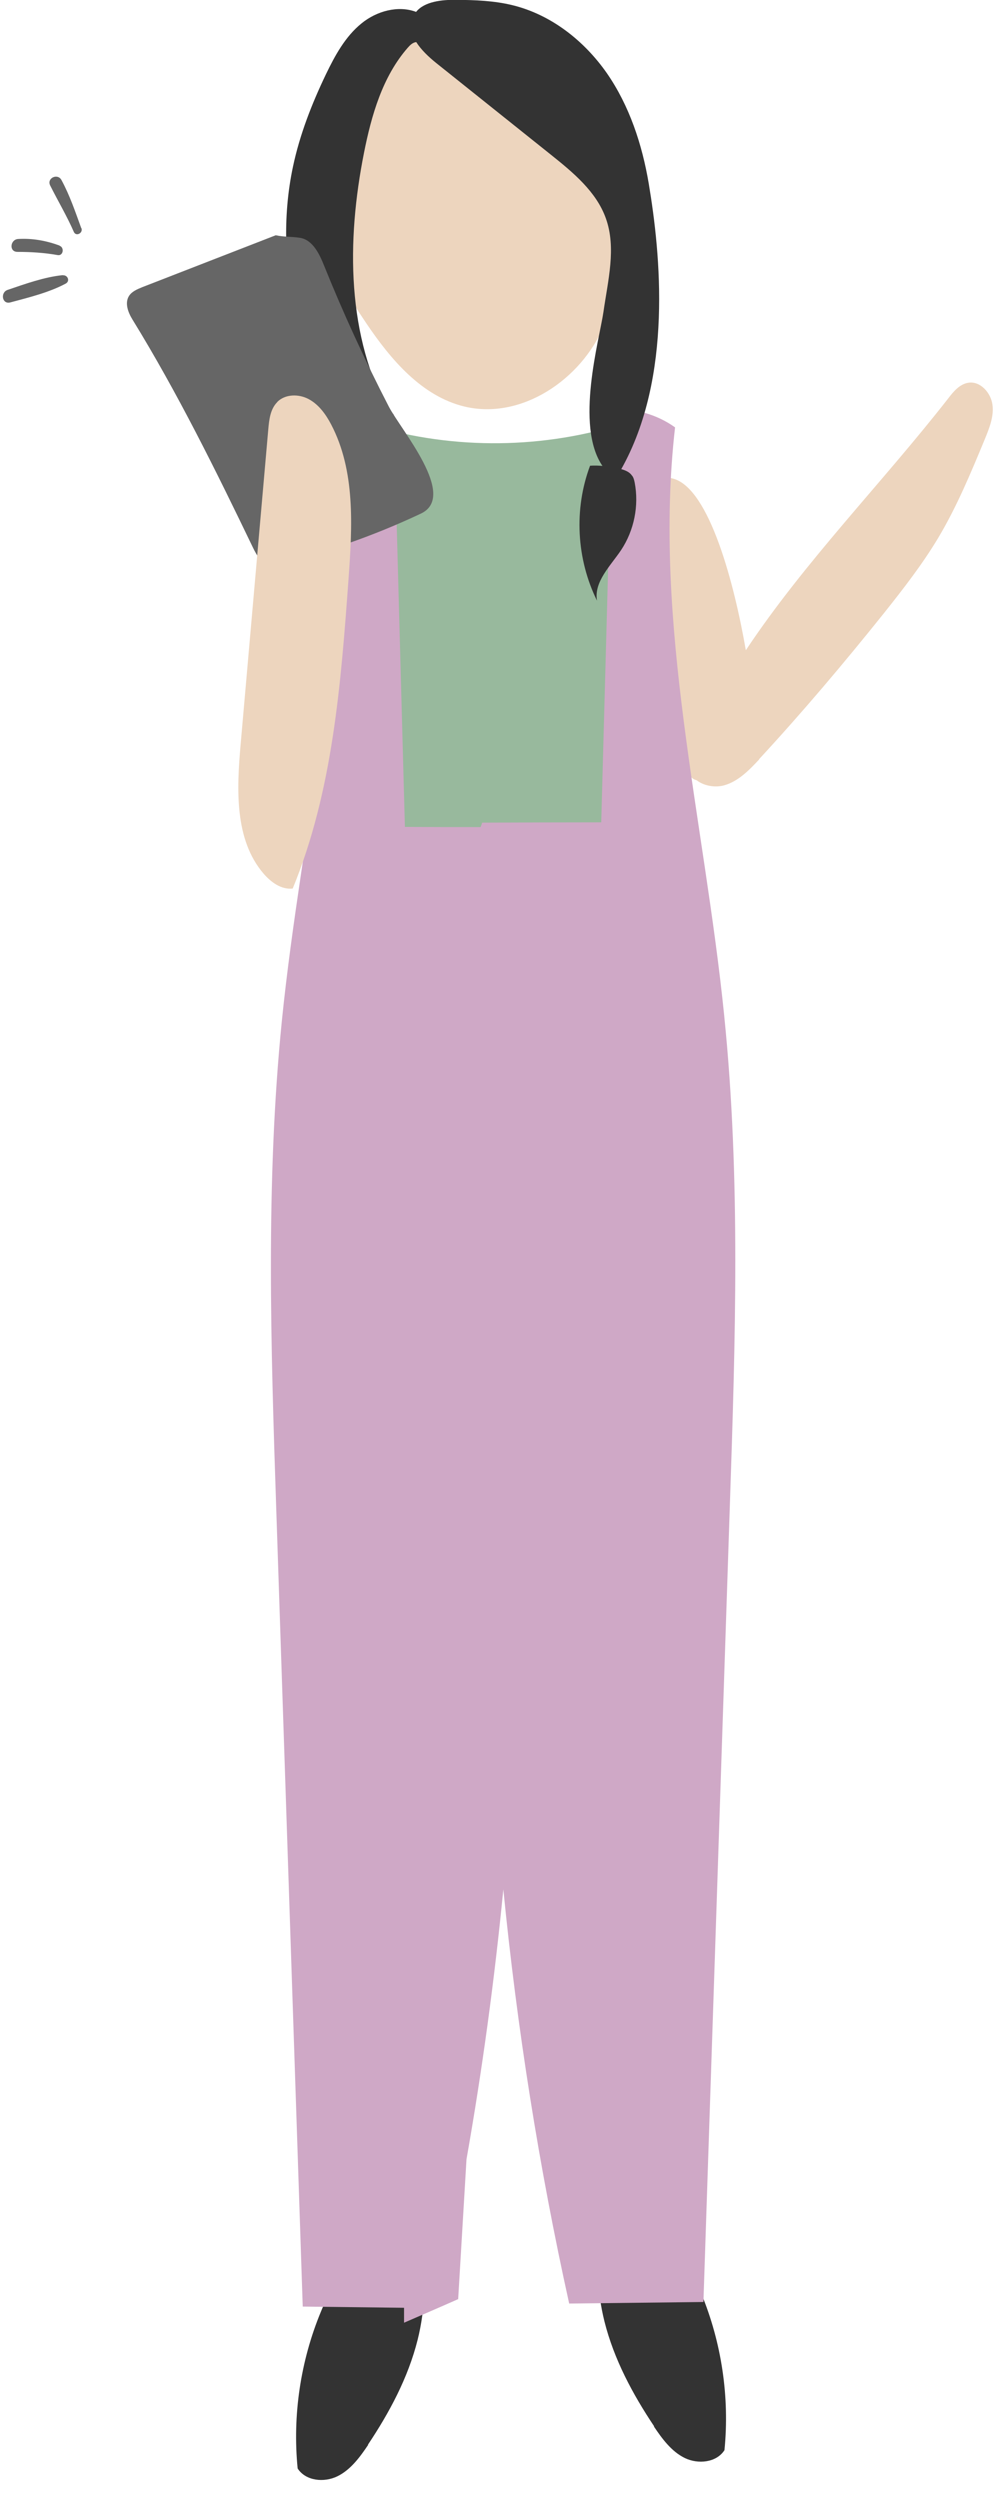 <svg width="45" height="112" viewBox="0 0 45 112" fill="none" xmlns="http://www.w3.org/2000/svg">
<path d="M27.222 40.656C24.803 40.862 22.537 39.189 20.11 39.303C18.886 39.364 17.357 39.744 16.672 38.725C16.368 38.276 16.375 37.691 16.398 37.144C16.604 31.152 16.809 25.153 17.015 19.161C20.742 20.195 24.781 20.074 28.432 18.811C28.409 25.586 28.386 32.361 28.371 39.136C28.371 39.592 28.34 40.109 27.991 40.405C27.785 40.58 27.504 40.633 27.23 40.649L27.222 40.656Z" fill="#98B99D"/>
<path d="M16.49 109.521C17.456 108.076 18.292 106.517 18.718 104.822C18.893 104.122 18.992 103.392 19.023 102.67C19.03 102.457 19.023 102.229 18.886 102.069C18.764 101.932 18.566 101.895 18.384 101.864C17.243 101.689 15.919 101.568 15.09 102.381C14.763 102.7 14.558 103.134 14.383 103.56C13.47 105.765 13.105 108.205 13.341 110.585C13.706 111.148 14.527 111.224 15.12 110.935C15.714 110.646 16.132 110.076 16.505 109.521H16.49Z" fill="#333333"/>
<path d="M29.322 108.7C28.356 107.255 27.519 105.696 27.093 104.001C26.918 103.301 26.819 102.571 26.789 101.849C26.781 101.636 26.789 101.408 26.926 101.248C27.047 101.111 27.245 101.073 27.428 101.043C28.569 100.868 29.892 100.746 30.721 101.56C31.048 101.879 31.254 102.313 31.429 102.738C32.342 104.943 32.707 107.384 32.471 109.764C32.106 110.327 31.284 110.403 30.691 110.114C30.098 109.825 29.679 109.255 29.306 108.7H29.322Z" fill="#333333"/>
<path d="M34.023 34.011C35.977 31.897 37.833 29.7 39.629 27.457C40.488 26.377 41.34 25.282 42.047 24.104C42.884 22.704 43.515 21.184 44.139 19.678C44.344 19.176 44.557 18.652 44.481 18.119C44.405 17.587 43.934 17.063 43.401 17.146C43.013 17.207 42.732 17.542 42.496 17.853C39.53 21.648 36.076 25.145 33.429 29.129C32.92 26.194 31.809 21.891 30.174 21.442C29.793 21.336 29.383 21.442 28.941 21.83C28.348 22.355 28.219 23.107 28.226 23.738C28.249 24.963 28.576 26.065 28.85 27.191C29.421 29.578 29.831 31.927 30.645 34.201C30.744 34.467 30.843 34.748 31.086 34.9C31.124 34.923 31.178 34.938 31.223 34.954C31.55 35.205 32.037 35.296 32.456 35.182C33.087 35.007 33.574 34.505 34.023 34.026V34.011Z" fill="#EDD5BE"/>
<path d="M32.463 45.53C31.573 36.725 29.253 27.936 30.257 19.146C29.451 18.568 28.439 18.279 27.451 18.34C27.283 24.506 27.116 30.673 26.948 36.839C25.169 36.839 23.389 36.847 21.609 36.854C21.594 36.923 21.563 36.991 21.54 37.052C20.407 37.052 19.274 37.052 18.148 37.044C17.98 30.878 17.813 24.712 17.646 18.545C16.657 18.484 15.645 18.773 14.839 19.351C15.843 28.141 13.523 36.93 12.633 45.735C11.903 52.996 12.139 60.311 12.382 67.61C12.778 79.517 13.173 91.424 13.569 103.331L18.11 103.385C18.11 103.605 18.11 103.826 18.11 104.054C18.916 103.704 19.73 103.354 20.536 102.997C20.658 100.906 20.787 98.823 20.909 96.732C21.616 92.725 22.164 88.695 22.56 84.642C23.176 90.877 24.157 97.074 25.511 103.195C27.519 103.172 29.52 103.149 31.528 103.126C31.923 91.219 32.319 79.312 32.714 67.405C32.958 60.113 33.201 52.791 32.463 45.538V45.53Z" fill="#CFA8C6"/>
<path d="M26.857 6.912C26.583 6.136 26.249 5.376 25.823 4.677C24.324 2.236 20.293 -0.745 17.456 1.407C16.794 1.909 16.322 2.608 15.889 3.316C15.44 4.038 15.022 4.783 14.717 5.581C14.147 7.079 13.972 8.828 14.345 10.402C14.694 11.862 15.585 13.238 16.414 14.477C17.517 16.112 18.901 17.747 20.81 18.211C23.358 18.827 26.051 17.009 27.07 14.591C28.09 12.174 27.732 9.383 26.85 6.912H26.857Z" fill="#EDD5BE"/>
<path d="M28.325 21.305C28.219 21.146 28.029 21.07 27.846 21.016C30.166 16.888 29.603 11.36 29.078 8.227C28.782 6.471 28.211 4.737 27.2 3.278C26.18 1.818 24.689 0.647 22.955 0.229C22.141 0.031 21.297 0.001 20.46 -0.007C19.814 -0.015 19.03 0.061 18.65 0.533C17.844 0.229 16.878 0.495 16.201 1.05C15.478 1.635 15.014 2.487 14.611 3.323C13.972 4.654 13.432 6.038 13.128 7.482C12.656 9.718 12.755 12.067 13.287 14.287C13.477 15.078 13.721 15.861 14.147 16.561C14.748 17.557 15.661 18.317 16.566 19.055C16.733 19.192 16.9 19.328 17.113 19.374C17.319 19.42 17.577 19.328 17.638 19.123C17.699 18.948 17.6 18.758 17.501 18.591C15.524 15.093 15.531 10.79 16.315 6.844C16.649 5.163 17.144 3.437 18.27 2.145C18.376 2.023 18.498 1.901 18.657 1.886C18.878 2.236 19.22 2.555 19.54 2.814C21.259 4.19 22.978 5.559 24.697 6.935C25.686 7.726 26.728 8.585 27.154 9.779C27.633 11.109 27.245 12.577 27.047 13.976C26.865 15.215 25.762 19.062 27.002 20.872C26.819 20.857 26.629 20.849 26.447 20.864C25.716 22.811 25.838 25.046 26.758 26.909C26.614 26.058 27.359 25.358 27.838 24.643C28.424 23.761 28.645 22.651 28.447 21.617C28.424 21.511 28.401 21.404 28.34 21.321L28.325 21.305Z" fill="#333333"/>
<path d="M3.642 10.22C3.376 9.49 3.125 8.745 2.752 8.06C2.577 7.748 2.083 7.984 2.25 8.311C2.6 9.011 2.996 9.672 3.308 10.387C3.407 10.615 3.734 10.44 3.65 10.22H3.642Z" fill="#666666"/>
<path d="M2.676 11.003C2.075 10.782 1.459 10.668 0.813 10.706C0.455 10.729 0.394 11.277 0.775 11.284C1.383 11.284 1.992 11.322 2.585 11.428C2.836 11.474 2.897 11.086 2.669 11.01L2.676 11.003Z" fill="#666666"/>
<path d="M2.813 12.326C1.984 12.409 1.125 12.721 0.341 12.987C0.006 13.101 0.09 13.641 0.455 13.55C1.277 13.329 2.189 13.109 2.943 12.706C3.156 12.592 3.034 12.31 2.813 12.333V12.326Z" fill="#666666"/>
<path d="M13.439 10.653C14.002 10.737 14.307 11.353 14.52 11.885C15.387 14.037 16.36 16.15 17.425 18.211C17.973 19.268 20.529 22.226 18.863 23.009C16.718 24.02 14.466 24.803 12.154 25.343C11.758 25.305 11.515 24.902 11.34 24.537C9.674 21.077 7.955 17.595 5.939 14.318C5.742 13.999 5.582 13.581 5.78 13.261C5.909 13.056 6.152 12.957 6.373 12.866C8.366 12.09 10.366 11.315 12.359 10.539C12.755 10.623 13.036 10.592 13.439 10.653Z" fill="#666666"/>
<path d="M12.428 18.013C12.116 18.325 12.063 18.796 12.025 19.23L10.785 33.349C10.61 35.356 10.503 37.607 11.812 39.136C12.146 39.523 12.61 39.865 13.12 39.805C14.915 35.44 15.28 30.635 15.623 25.921C15.79 23.579 15.934 21.093 14.839 19.009C14.603 18.561 14.291 18.127 13.843 17.884C13.394 17.64 12.785 17.648 12.428 18.006V18.013Z" fill="#EDD5BE"/>
</svg>
